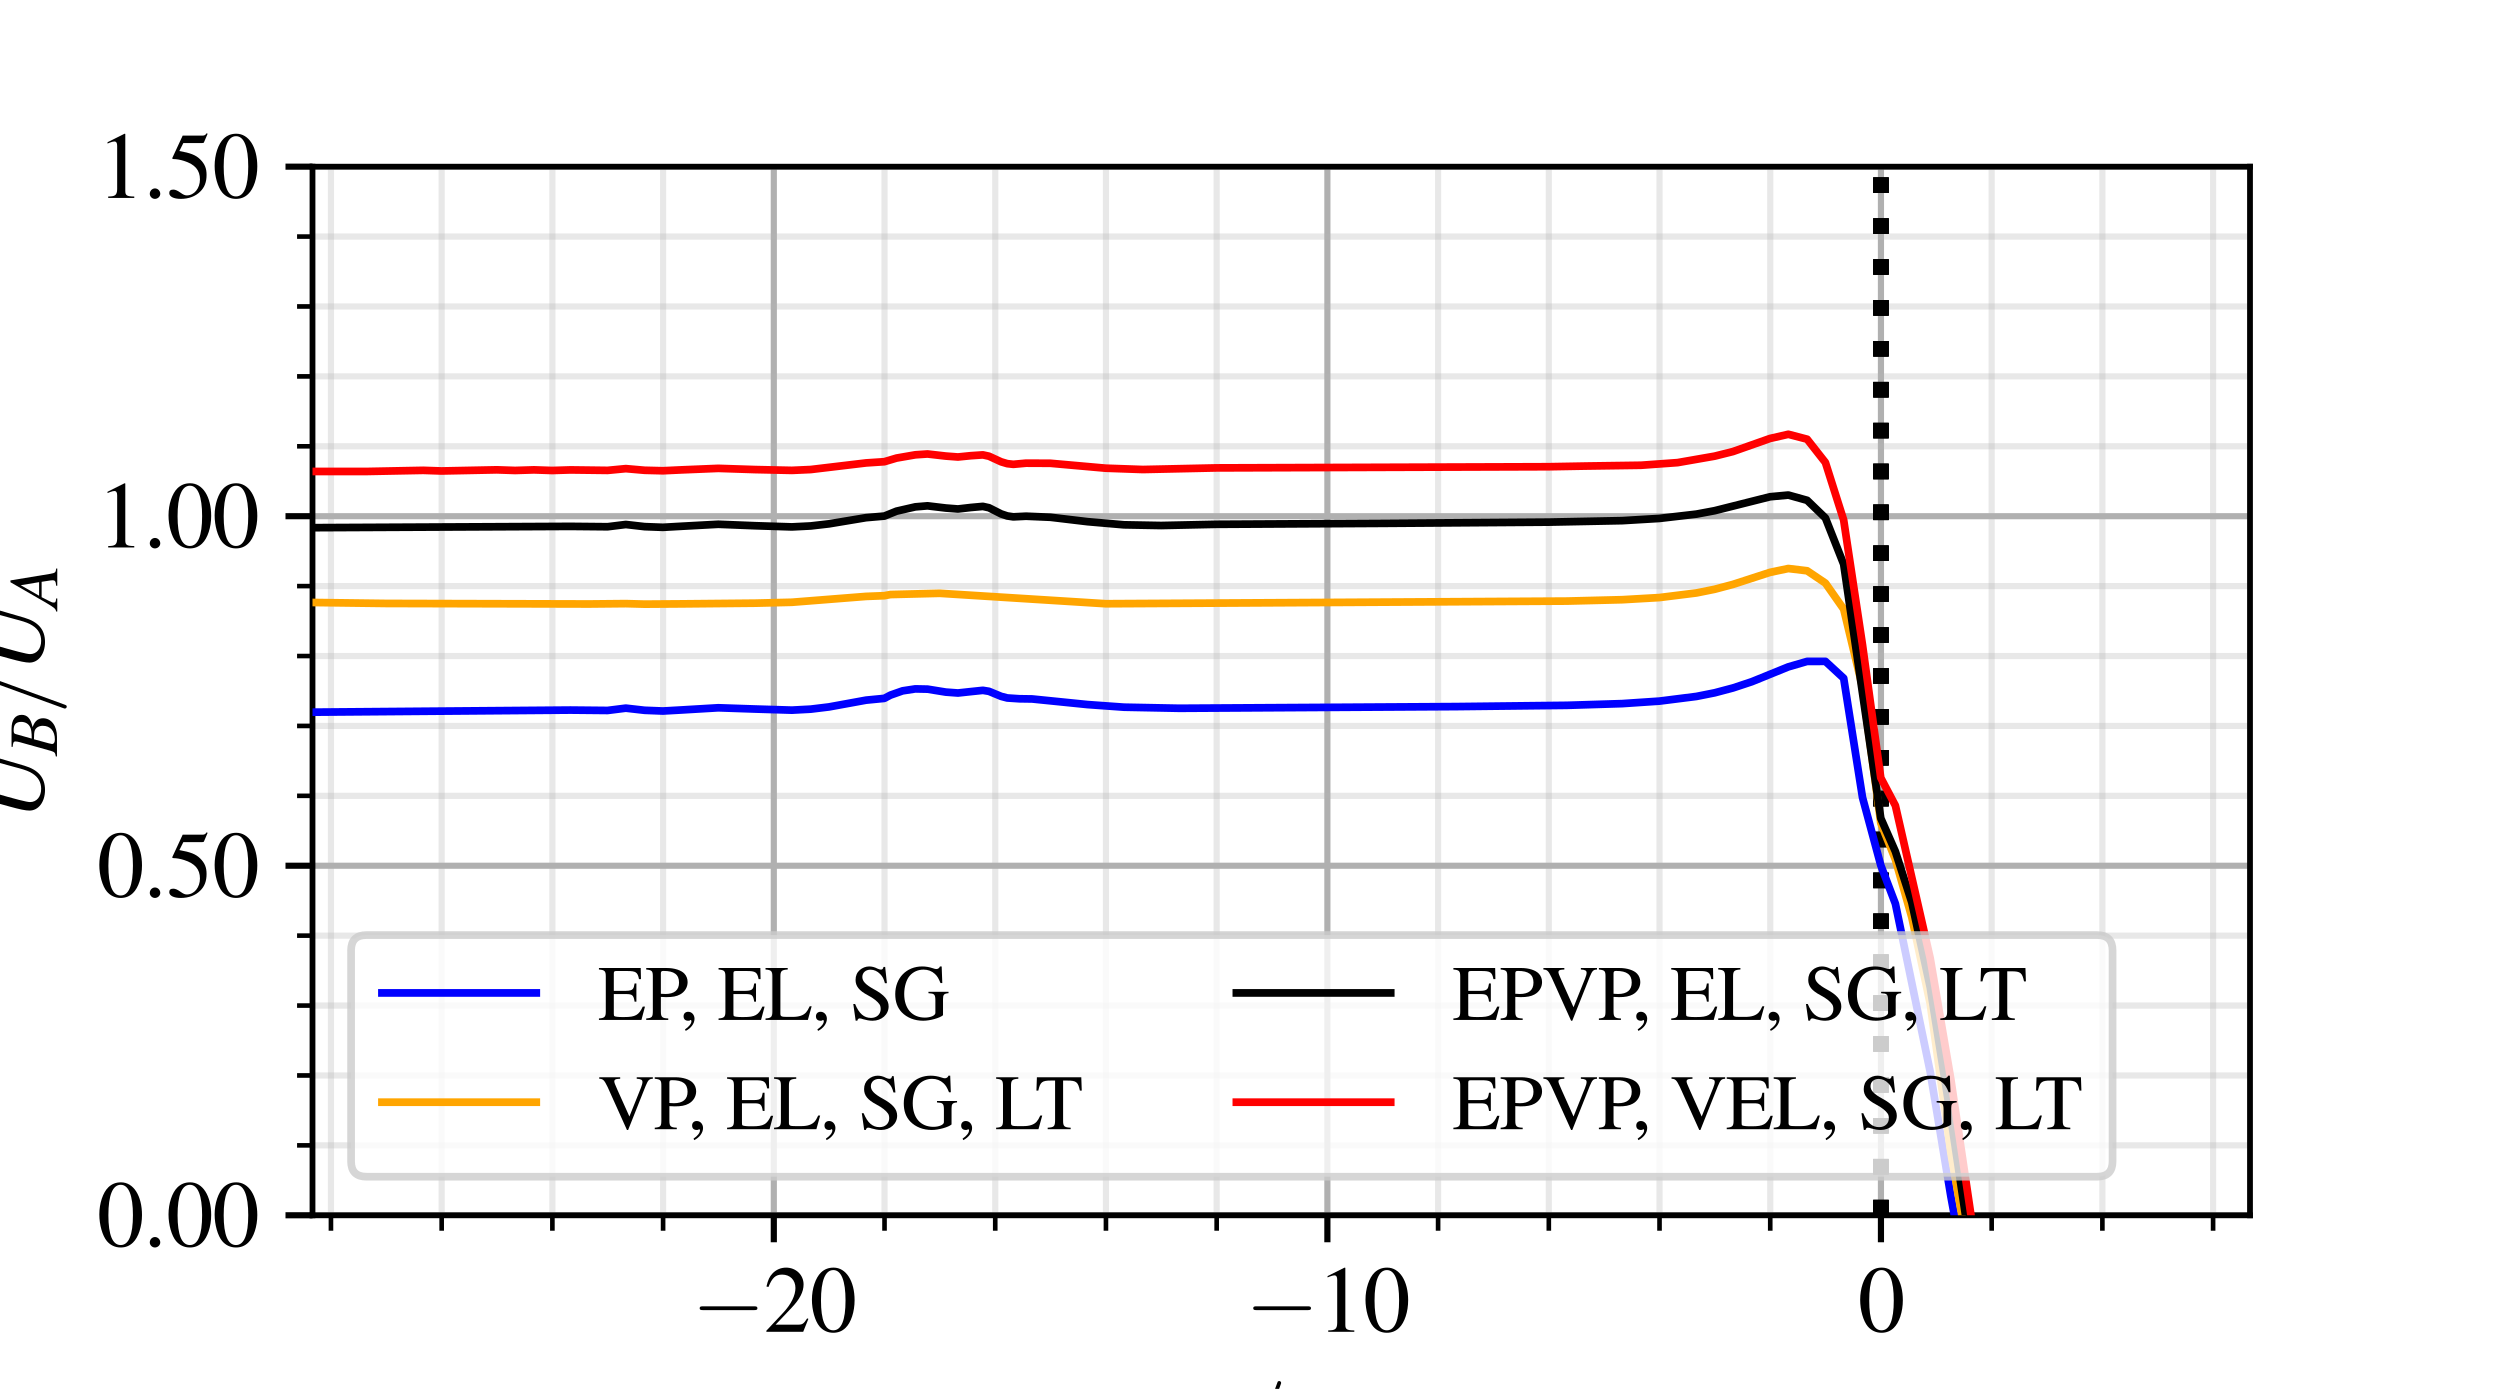 <?xml version="1.0" encoding="utf-8" standalone="no"?>
<!DOCTYPE svg PUBLIC "-//W3C//DTD SVG 1.1//EN"
  "http://www.w3.org/Graphics/SVG/1.1/DTD/svg11.dtd">
<svg xmlns:xlink="http://www.w3.org/1999/xlink" width="324pt" height="180pt" viewBox="0 0 324 180" xmlns="http://www.w3.org/2000/svg" version="1.1">
 <defs>
  <style type="text/css">*{stroke-linejoin: round; stroke-linecap: butt}</style>
 </defs>
 <g id="figure_1">
  <g id="patch_1">
   <path d="M 0 180 
L 324 180 
L 324 0 
L 0 0 
z
" style="fill: #ffffff"/>
  </g>
  <g id="axes_1">
   <g id="patch_2">
    <path d="M 40.5 157.5 
L 291.6 157.5 
L 291.6 21.6 
L 40.5 21.6 
z
" style="fill: #ffffff"/>
   </g>
   <g id="matplotlib.axis_1">
    <g id="xtick_1">
     <g id="line2d_1">
      <path d="M 100.286 157.5 
L 100.286 21.6 
" clip-path="url(#p2746945ad8)" style="fill: none; stroke: #b0b0b0; stroke-width: 0.8; stroke-linecap: square"/>
     </g>
     <g id="line2d_2">
      <defs>
       <path id="m96d74367d3" d="M 0 0 
L 0 3.5 
" style="stroke: #000000; stroke-width: 0.8"/>
      </defs>
      <g>
       <use xlink:href="#m96d74367d3" x="100.286" y="157.5" style="stroke: #000000; stroke-width: 0.8"/>
      </g>
     </g>
     <g id="text_1">
      <!-- $\mathdefault{-20}$ -->
      <g transform="translate(89.664 172.605)scale(0.12 -0.12)">
       <defs>
        <path id="CMSY10-0" d="M 4218 1472 
C 4326 1472 4442 1472 4442 1600 
C 4442 1728 4326 1728 4218 1728 
L 755 1728 
C 646 1728 531 1728 531 1600 
C 531 1472 646 1472 755 1472 
L 4218 1472 
z
" transform="scale(0.016)"/>
        <path id="NimbusRomNo9L-Regu-32" d="M 3040 879 
L 2957 912 
C 2720 544 2637 486 2349 486 
L 819 486 
L 1894 1621 
C 2464 2221 2714 2711 2714 3214 
C 2714 3858 2195 4352 1530 4352 
C 1178 4352 845 4211 608 3955 
C 403 3736 307 3530 198 3072 
L 333 3039 
C 589 3671 819 3878 1261 3878 
C 1798 3878 2163 3510 2163 2969 
C 2163 2466 1869 1866 1331 1292 
L 192 76 
L 192 0 
L 2688 0 
L 3040 879 
z
" transform="scale(0.016)"/>
        <path id="NimbusRomNo9L-Regu-30" d="M 1626 4352 
C 1274 4352 1005 4243 768 4019 
C 397 3661 154 2924 154 2176 
C 154 1478 365 729 666 371 
C 902 89 1229 -64 1600 -64 
C 1926 -64 2202 44 2432 268 
C 2803 620 3046 1363 3046 2137 
C 3046 3449 2464 4352 1626 4352 
z
M 1606 4185 
C 2144 4185 2432 3462 2432 2124 
C 2432 787 2150 102 1600 102 
C 1050 102 768 787 768 2118 
C 768 3475 1056 4185 1606 4185 
z
" transform="scale(0.016)"/>
       </defs>
       <use xlink:href="#CMSY10-0" transform="scale(0.996)"/>
       <use xlink:href="#NimbusRomNo9L-Regu-32" transform="translate(77.409 0)scale(0.996)"/>
       <use xlink:href="#NimbusRomNo9L-Regu-30" transform="translate(127.222 0)scale(0.996)"/>
      </g>
     </g>
    </g>
    <g id="xtick_2">
     <g id="line2d_3">
      <path d="M 172.029 157.5 
L 172.029 21.6 
" clip-path="url(#p2746945ad8)" style="fill: none; stroke: #b0b0b0; stroke-width: 0.8; stroke-linecap: square"/>
     </g>
     <g id="line2d_4">
      <g>
       <use xlink:href="#m96d74367d3" x="172.029" y="157.5" style="stroke: #000000; stroke-width: 0.8"/>
      </g>
     </g>
     <g id="text_2">
      <!-- $\mathdefault{-10}$ -->
      <g transform="translate(161.406 172.605)scale(0.12 -0.12)">
       <defs>
        <path id="NimbusRomNo9L-Regu-31" d="M 1862 4352 
L 710 3776 
L 710 3686 
C 787 3718 858 3743 883 3756 
C 998 3801 1107 3826 1171 3826 
C 1306 3826 1363 3731 1363 3525 
L 1363 599 
C 1363 386 1312 238 1210 179 
C 1114 121 1024 102 755 96 
L 755 0 
L 2522 0 
L 2522 96 
C 2016 102 1914 167 1914 477 
L 1914 4339 
L 1862 4352 
z
" transform="scale(0.016)"/>
       </defs>
       <use xlink:href="#CMSY10-0" transform="scale(0.996)"/>
       <use xlink:href="#NimbusRomNo9L-Regu-31" transform="translate(77.409 0)scale(0.996)"/>
       <use xlink:href="#NimbusRomNo9L-Regu-30" transform="translate(127.222 0)scale(0.996)"/>
      </g>
     </g>
    </g>
    <g id="xtick_3">
     <g id="line2d_5">
      <path d="M 243.771 157.5 
L 243.771 21.6 
" clip-path="url(#p2746945ad8)" style="fill: none; stroke: #b0b0b0; stroke-width: 0.8; stroke-linecap: square"/>
     </g>
     <g id="line2d_6">
      <g>
       <use xlink:href="#m96d74367d3" x="243.771" y="157.5" style="stroke: #000000; stroke-width: 0.8"/>
      </g>
     </g>
     <g id="text_3">
      <!-- $\mathdefault{0}$ -->
      <g transform="translate(240.783 172.605)scale(0.12 -0.12)">
       <use xlink:href="#NimbusRomNo9L-Regu-30" transform="scale(0.996)"/>
      </g>
     </g>
    </g>
    <g id="xtick_4">
     <g id="line2d_7">
      <path d="M 42.891 157.5 
L 42.891 21.6 
" clip-path="url(#p2746945ad8)" style="fill: none; stroke: #b0b0b0; stroke-opacity: 0.3; stroke-width: 0.8; stroke-linecap: square"/>
     </g>
     <g id="line2d_8">
      <defs>
       <path id="m270e35d89f" d="M 0 0 
L 0 2 
" style="stroke: #000000; stroke-width: 0.6"/>
      </defs>
      <g>
       <use xlink:href="#m270e35d89f" x="42.891" y="157.5" style="stroke: #000000; stroke-width: 0.6"/>
      </g>
     </g>
    </g>
    <g id="xtick_5">
     <g id="line2d_9">
      <path d="M 57.24 157.5 
L 57.24 21.6 
" clip-path="url(#p2746945ad8)" style="fill: none; stroke: #b0b0b0; stroke-opacity: 0.3; stroke-width: 0.8; stroke-linecap: square"/>
     </g>
     <g id="line2d_10">
      <g>
       <use xlink:href="#m270e35d89f" x="57.24" y="157.5" style="stroke: #000000; stroke-width: 0.6"/>
      </g>
     </g>
    </g>
    <g id="xtick_6">
     <g id="line2d_11">
      <path d="M 71.589 157.5 
L 71.589 21.6 
" clip-path="url(#p2746945ad8)" style="fill: none; stroke: #b0b0b0; stroke-opacity: 0.3; stroke-width: 0.8; stroke-linecap: square"/>
     </g>
     <g id="line2d_12">
      <g>
       <use xlink:href="#m270e35d89f" x="71.589" y="157.5" style="stroke: #000000; stroke-width: 0.6"/>
      </g>
     </g>
    </g>
    <g id="xtick_7">
     <g id="line2d_13">
      <path d="M 85.937 157.5 
L 85.937 21.6 
" clip-path="url(#p2746945ad8)" style="fill: none; stroke: #b0b0b0; stroke-opacity: 0.3; stroke-width: 0.8; stroke-linecap: square"/>
     </g>
     <g id="line2d_14">
      <g>
       <use xlink:href="#m270e35d89f" x="85.937" y="157.5" style="stroke: #000000; stroke-width: 0.6"/>
      </g>
     </g>
    </g>
    <g id="xtick_8">
     <g id="line2d_15">
      <path d="M 114.634 157.5 
L 114.634 21.6 
" clip-path="url(#p2746945ad8)" style="fill: none; stroke: #b0b0b0; stroke-opacity: 0.3; stroke-width: 0.8; stroke-linecap: square"/>
     </g>
     <g id="line2d_16">
      <g>
       <use xlink:href="#m270e35d89f" x="114.634" y="157.5" style="stroke: #000000; stroke-width: 0.6"/>
      </g>
     </g>
    </g>
    <g id="xtick_9">
     <g id="line2d_17">
      <path d="M 128.983 157.5 
L 128.983 21.6 
" clip-path="url(#p2746945ad8)" style="fill: none; stroke: #b0b0b0; stroke-opacity: 0.3; stroke-width: 0.8; stroke-linecap: square"/>
     </g>
     <g id="line2d_18">
      <g>
       <use xlink:href="#m270e35d89f" x="128.983" y="157.5" style="stroke: #000000; stroke-width: 0.6"/>
      </g>
     </g>
    </g>
    <g id="xtick_10">
     <g id="line2d_19">
      <path d="M 143.331 157.5 
L 143.331 21.6 
" clip-path="url(#p2746945ad8)" style="fill: none; stroke: #b0b0b0; stroke-opacity: 0.3; stroke-width: 0.8; stroke-linecap: square"/>
     </g>
     <g id="line2d_20">
      <g>
       <use xlink:href="#m270e35d89f" x="143.331" y="157.5" style="stroke: #000000; stroke-width: 0.6"/>
      </g>
     </g>
    </g>
    <g id="xtick_11">
     <g id="line2d_21">
      <path d="M 157.68 157.5 
L 157.68 21.6 
" clip-path="url(#p2746945ad8)" style="fill: none; stroke: #b0b0b0; stroke-opacity: 0.3; stroke-width: 0.8; stroke-linecap: square"/>
     </g>
     <g id="line2d_22">
      <g>
       <use xlink:href="#m270e35d89f" x="157.68" y="157.5" style="stroke: #000000; stroke-width: 0.6"/>
      </g>
     </g>
    </g>
    <g id="xtick_12">
     <g id="line2d_23">
      <path d="M 186.377 157.5 
L 186.377 21.6 
" clip-path="url(#p2746945ad8)" style="fill: none; stroke: #b0b0b0; stroke-opacity: 0.3; stroke-width: 0.8; stroke-linecap: square"/>
     </g>
     <g id="line2d_24">
      <g>
       <use xlink:href="#m270e35d89f" x="186.377" y="157.5" style="stroke: #000000; stroke-width: 0.6"/>
      </g>
     </g>
    </g>
    <g id="xtick_13">
     <g id="line2d_25">
      <path d="M 200.726 157.5 
L 200.726 21.6 
" clip-path="url(#p2746945ad8)" style="fill: none; stroke: #b0b0b0; stroke-opacity: 0.3; stroke-width: 0.8; stroke-linecap: square"/>
     </g>
     <g id="line2d_26">
      <g>
       <use xlink:href="#m270e35d89f" x="200.726" y="157.5" style="stroke: #000000; stroke-width: 0.6"/>
      </g>
     </g>
    </g>
    <g id="xtick_14">
     <g id="line2d_27">
      <path d="M 215.074 157.5 
L 215.074 21.6 
" clip-path="url(#p2746945ad8)" style="fill: none; stroke: #b0b0b0; stroke-opacity: 0.3; stroke-width: 0.8; stroke-linecap: square"/>
     </g>
     <g id="line2d_28">
      <g>
       <use xlink:href="#m270e35d89f" x="215.074" y="157.5" style="stroke: #000000; stroke-width: 0.6"/>
      </g>
     </g>
    </g>
    <g id="xtick_15">
     <g id="line2d_29">
      <path d="M 229.423 157.5 
L 229.423 21.6 
" clip-path="url(#p2746945ad8)" style="fill: none; stroke: #b0b0b0; stroke-opacity: 0.3; stroke-width: 0.8; stroke-linecap: square"/>
     </g>
     <g id="line2d_30">
      <g>
       <use xlink:href="#m270e35d89f" x="229.423" y="157.5" style="stroke: #000000; stroke-width: 0.6"/>
      </g>
     </g>
    </g>
    <g id="xtick_16">
     <g id="line2d_31">
      <path d="M 258.12 157.5 
L 258.12 21.6 
" clip-path="url(#p2746945ad8)" style="fill: none; stroke: #b0b0b0; stroke-opacity: 0.3; stroke-width: 0.8; stroke-linecap: square"/>
     </g>
     <g id="line2d_32">
      <g>
       <use xlink:href="#m270e35d89f" x="258.12" y="157.5" style="stroke: #000000; stroke-width: 0.6"/>
      </g>
     </g>
    </g>
    <g id="xtick_17">
     <g id="line2d_33">
      <path d="M 272.469 157.5 
L 272.469 21.6 
" clip-path="url(#p2746945ad8)" style="fill: none; stroke: #b0b0b0; stroke-opacity: 0.3; stroke-width: 0.8; stroke-linecap: square"/>
     </g>
     <g id="line2d_34">
      <g>
       <use xlink:href="#m270e35d89f" x="272.469" y="157.5" style="stroke: #000000; stroke-width: 0.6"/>
      </g>
     </g>
    </g>
    <g id="xtick_18">
     <g id="line2d_35">
      <path d="M 286.817 157.5 
L 286.817 21.6 
" clip-path="url(#p2746945ad8)" style="fill: none; stroke: #b0b0b0; stroke-opacity: 0.3; stroke-width: 0.8; stroke-linecap: square"/>
     </g>
     <g id="line2d_36">
      <g>
       <use xlink:href="#m270e35d89f" x="286.817" y="157.5" style="stroke: #000000; stroke-width: 0.6"/>
      </g>
     </g>
    </g>
    <g id="text_4">
     <!-- $z/R_t$ -->
     <g transform="translate(155.949 188.16)scale(0.12 -0.12)">
      <defs>
       <path id="NimbusRomNo9L-ReguItal-7a" d="M 518 1991 
C 653 2310 736 2368 1037 2368 
L 1971 2368 
L -13 -7 
L 45 -64 
C 147 19 230 51 339 51 
C 493 51 704 -32 1005 -225 
C 1325 -429 1542 -512 1722 -512 
C 2042 -512 2323 -278 2323 -13 
C 2323 121 2234 217 2099 217 
C 1971 198 1882 115 1882 0 
C 1882 -57 1901 -120 1939 -189 
C 1958 -227 1971 -265 1971 -284 
C 1971 -340 1901 -378 1798 -378 
C 1638 -378 1562 -328 1350 -63 
C 1069 301 947 385 576 469 
L 2432 2681 
L 2432 2752 
L 614 2752 
L 416 2013 
L 518 1991 
z
" transform="scale(0.016)"/>
       <path id="CMMI10-3d" d="M 2810 4557 
C 2842 4640 2842 4665 2842 4672 
C 2842 4742 2784 4800 2714 4800 
C 2669 4800 2624 4780 2605 4742 
L 384 -1357 
C 352 -1440 352 -1466 352 -1472 
C 352 -1543 410 -1600 480 -1600 
C 563 -1600 582 -1556 621 -1447 
L 2810 4557 
z
" transform="scale(0.016)"/>
       <path id="NimbusRomNo9L-ReguItal-52" d="M 3629 102 
C 3347 121 3219 229 3098 561 
L 2502 2121 
C 2995 2229 3206 2318 3437 2522 
C 3648 2707 3763 2955 3763 3242 
C 3763 3834 3290 4160 2432 4160 
L 845 4160 
L 845 4057 
C 1114 4019 1146 4012 1210 3967 
C 1261 3936 1299 3859 1299 3789 
C 1299 3713 1267 3560 1222 3388 
L 435 573 
C 320 198 275 159 -83 102 
L -83 0 
L 1478 0 
L 1478 102 
C 1088 153 1043 185 1043 395 
C 1043 459 1062 541 1120 764 
L 1478 2095 
L 1894 2063 
L 2682 0 
L 3629 0 
L 3629 102 
z
M 1971 3789 
C 2010 3923 2093 3967 2298 3967 
C 2829 3967 3091 3726 3091 3254 
C 3091 2624 2682 2299 1882 2299 
C 1779 2299 1709 2305 1555 2331 
L 1971 3789 
z
" transform="scale(0.016)"/>
       <path id="NimbusRomNo9L-ReguItal-74" d="M 1894 2752 
L 1382 2752 
L 1562 3411 
C 1568 3424 1568 3436 1568 3443 
C 1568 3488 1549 3507 1517 3507 
C 1478 3507 1459 3500 1421 3449 
C 1171 3123 774 2803 570 2745 
C 410 2694 365 2655 365 2585 
C 365 2579 365 2566 371 2547 
L 845 2547 
L 384 782 
C 371 724 365 705 346 647 
C 288 454 237 230 237 179 
C 237 38 371 -64 544 -64 
C 838 -64 1050 115 1453 711 
L 1370 756 
C 1056 352 954 249 851 249 
C 794 249 755 300 755 377 
C 755 384 755 390 762 410 
L 1325 2547 
L 1862 2547 
L 1894 2752 
z
" transform="scale(0.016)"/>
      </defs>
      <use xlink:href="#NimbusRomNo9L-ReguItal-7a" transform="scale(0.996)"/>
      <use xlink:href="#CMMI10-3d" transform="translate(38.754 0)scale(0.996)"/>
      <use xlink:href="#NimbusRomNo9L-ReguItal-52" transform="translate(88.567 0)scale(0.996)"/>
      <use xlink:href="#NimbusRomNo9L-ReguItal-74" transform="translate(147.595 -14.944)scale(0.737)"/>
     </g>
    </g>
   </g>
   <g id="matplotlib.axis_2">
    <g id="ytick_1">
     <g id="line2d_37">
      <path d="M 40.5 157.5 
L 291.6 157.5 
" clip-path="url(#p2746945ad8)" style="fill: none; stroke: #b0b0b0; stroke-width: 0.8; stroke-linecap: square"/>
     </g>
     <g id="line2d_38">
      <defs>
       <path id="mdfad28b2e6" d="M 0 0 
L -3.5 0 
" style="stroke: #000000; stroke-width: 0.8"/>
      </defs>
      <g>
       <use xlink:href="#mdfad28b2e6" x="40.5" y="157.5" style="stroke: #000000; stroke-width: 0.8"/>
      </g>
     </g>
     <g id="text_5">
      <!-- 0.00 -->
      <g transform="translate(12.578 161.553)scale(0.12 -0.12)">
       <defs>
        <path id="NimbusRomNo9L-Regu-2e" d="M 800 646 
C 608 646 448 480 448 281 
C 448 96 608 -64 794 -64 
C 992 -64 1158 96 1158 281 
C 1158 480 992 646 800 646 
z
" transform="scale(0.016)"/>
       </defs>
       <use xlink:href="#NimbusRomNo9L-Regu-30" transform="scale(0.996)"/>
       <use xlink:href="#NimbusRomNo9L-Regu-2e" transform="translate(49.813 0)scale(0.996)"/>
       <use xlink:href="#NimbusRomNo9L-Regu-30" transform="translate(74.72 0)scale(0.996)"/>
       <use xlink:href="#NimbusRomNo9L-Regu-30" transform="translate(124.533 0)scale(0.996)"/>
      </g>
     </g>
    </g>
    <g id="ytick_2">
     <g id="line2d_39">
      <path d="M 40.5 112.2 
L 291.6 112.2 
" clip-path="url(#p2746945ad8)" style="fill: none; stroke: #b0b0b0; stroke-width: 0.8; stroke-linecap: square"/>
     </g>
     <g id="line2d_40">
      <g>
       <use xlink:href="#mdfad28b2e6" x="40.5" y="112.2" style="stroke: #000000; stroke-width: 0.8"/>
      </g>
     </g>
     <g id="text_6">
      <!-- 0.50 -->
      <g transform="translate(12.578 116.253)scale(0.12 -0.12)">
       <defs>
        <path id="NimbusRomNo9L-Regu-35" d="M 1158 3718 
L 2413 3718 
C 2515 3718 2541 3731 2560 3775 
L 2803 4345 
L 2746 4390 
C 2650 4256 2586 4224 2451 4224 
L 1114 4224 
L 416 2717 
C 410 2705 410 2698 410 2686 
C 410 2654 435 2635 486 2635 
C 691 2635 947 2591 1210 2508 
C 1946 2274 2285 1882 2285 1255 
C 2285 647 1894 172 1395 172 
C 1267 172 1158 217 966 356 
C 762 502 614 565 480 565 
C 294 565 205 489 205 331 
C 205 89 506 -64 986 -64 
C 1523 -64 1984 108 2304 432 
C 2598 717 2733 1078 2733 1559 
C 2733 2015 2611 2306 2291 2622 
C 2010 2901 1645 3047 890 3180 
L 1158 3718 
z
" transform="scale(0.016)"/>
       </defs>
       <use xlink:href="#NimbusRomNo9L-Regu-30" transform="scale(0.996)"/>
       <use xlink:href="#NimbusRomNo9L-Regu-2e" transform="translate(49.813 0)scale(0.996)"/>
       <use xlink:href="#NimbusRomNo9L-Regu-35" transform="translate(74.72 0)scale(0.996)"/>
       <use xlink:href="#NimbusRomNo9L-Regu-30" transform="translate(124.533 0)scale(0.996)"/>
      </g>
     </g>
    </g>
    <g id="ytick_3">
     <g id="line2d_41">
      <path d="M 40.5 66.9 
L 291.6 66.9 
" clip-path="url(#p2746945ad8)" style="fill: none; stroke: #b0b0b0; stroke-width: 0.8; stroke-linecap: square"/>
     </g>
     <g id="line2d_42">
      <g>
       <use xlink:href="#mdfad28b2e6" x="40.5" y="66.9" style="stroke: #000000; stroke-width: 0.8"/>
      </g>
     </g>
     <g id="text_7">
      <!-- 1.00 -->
      <g transform="translate(12.578 70.953)scale(0.12 -0.12)">
       <use xlink:href="#NimbusRomNo9L-Regu-31" transform="scale(0.996)"/>
       <use xlink:href="#NimbusRomNo9L-Regu-2e" transform="translate(49.813 0)scale(0.996)"/>
       <use xlink:href="#NimbusRomNo9L-Regu-30" transform="translate(74.72 0)scale(0.996)"/>
       <use xlink:href="#NimbusRomNo9L-Regu-30" transform="translate(124.533 0)scale(0.996)"/>
      </g>
     </g>
    </g>
    <g id="ytick_4">
     <g id="line2d_43">
      <path d="M 40.5 21.6 
L 291.6 21.6 
" clip-path="url(#p2746945ad8)" style="fill: none; stroke: #b0b0b0; stroke-width: 0.8; stroke-linecap: square"/>
     </g>
     <g id="line2d_44">
      <g>
       <use xlink:href="#mdfad28b2e6" x="40.5" y="21.6" style="stroke: #000000; stroke-width: 0.8"/>
      </g>
     </g>
     <g id="text_8">
      <!-- 1.50 -->
      <g transform="translate(12.578 25.653)scale(0.12 -0.12)">
       <use xlink:href="#NimbusRomNo9L-Regu-31" transform="scale(0.996)"/>
       <use xlink:href="#NimbusRomNo9L-Regu-2e" transform="translate(49.813 0)scale(0.996)"/>
       <use xlink:href="#NimbusRomNo9L-Regu-35" transform="translate(74.72 0)scale(0.996)"/>
       <use xlink:href="#NimbusRomNo9L-Regu-30" transform="translate(124.533 0)scale(0.996)"/>
      </g>
     </g>
    </g>
    <g id="ytick_5">
     <g id="line2d_45">
      <path d="M 40.5 148.44 
L 291.6 148.44 
" clip-path="url(#p2746945ad8)" style="fill: none; stroke: #b0b0b0; stroke-opacity: 0.3; stroke-width: 0.8; stroke-linecap: square"/>
     </g>
     <g id="line2d_46">
      <defs>
       <path id="m2b8393e3b4" d="M 0 0 
L -2 0 
" style="stroke: #000000; stroke-width: 0.6"/>
      </defs>
      <g>
       <use xlink:href="#m2b8393e3b4" x="40.5" y="148.44" style="stroke: #000000; stroke-width: 0.6"/>
      </g>
     </g>
    </g>
    <g id="ytick_6">
     <g id="line2d_47">
      <path d="M 40.5 139.38 
L 291.6 139.38 
" clip-path="url(#p2746945ad8)" style="fill: none; stroke: #b0b0b0; stroke-opacity: 0.3; stroke-width: 0.8; stroke-linecap: square"/>
     </g>
     <g id="line2d_48">
      <g>
       <use xlink:href="#m2b8393e3b4" x="40.5" y="139.38" style="stroke: #000000; stroke-width: 0.6"/>
      </g>
     </g>
    </g>
    <g id="ytick_7">
     <g id="line2d_49">
      <path d="M 40.5 130.32 
L 291.6 130.32 
" clip-path="url(#p2746945ad8)" style="fill: none; stroke: #b0b0b0; stroke-opacity: 0.3; stroke-width: 0.8; stroke-linecap: square"/>
     </g>
     <g id="line2d_50">
      <g>
       <use xlink:href="#m2b8393e3b4" x="40.5" y="130.32" style="stroke: #000000; stroke-width: 0.6"/>
      </g>
     </g>
    </g>
    <g id="ytick_8">
     <g id="line2d_51">
      <path d="M 40.5 121.26 
L 291.6 121.26 
" clip-path="url(#p2746945ad8)" style="fill: none; stroke: #b0b0b0; stroke-opacity: 0.3; stroke-width: 0.8; stroke-linecap: square"/>
     </g>
     <g id="line2d_52">
      <g>
       <use xlink:href="#m2b8393e3b4" x="40.5" y="121.26" style="stroke: #000000; stroke-width: 0.6"/>
      </g>
     </g>
    </g>
    <g id="ytick_9">
     <g id="line2d_53">
      <path d="M 40.5 103.14 
L 291.6 103.14 
" clip-path="url(#p2746945ad8)" style="fill: none; stroke: #b0b0b0; stroke-opacity: 0.3; stroke-width: 0.8; stroke-linecap: square"/>
     </g>
     <g id="line2d_54">
      <g>
       <use xlink:href="#m2b8393e3b4" x="40.5" y="103.14" style="stroke: #000000; stroke-width: 0.6"/>
      </g>
     </g>
    </g>
    <g id="ytick_10">
     <g id="line2d_55">
      <path d="M 40.5 94.08 
L 291.6 94.08 
" clip-path="url(#p2746945ad8)" style="fill: none; stroke: #b0b0b0; stroke-opacity: 0.3; stroke-width: 0.8; stroke-linecap: square"/>
     </g>
     <g id="line2d_56">
      <g>
       <use xlink:href="#m2b8393e3b4" x="40.5" y="94.08" style="stroke: #000000; stroke-width: 0.6"/>
      </g>
     </g>
    </g>
    <g id="ytick_11">
     <g id="line2d_57">
      <path d="M 40.5 85.02 
L 291.6 85.02 
" clip-path="url(#p2746945ad8)" style="fill: none; stroke: #b0b0b0; stroke-opacity: 0.3; stroke-width: 0.8; stroke-linecap: square"/>
     </g>
     <g id="line2d_58">
      <g>
       <use xlink:href="#m2b8393e3b4" x="40.5" y="85.02" style="stroke: #000000; stroke-width: 0.6"/>
      </g>
     </g>
    </g>
    <g id="ytick_12">
     <g id="line2d_59">
      <path d="M 40.5 75.96 
L 291.6 75.96 
" clip-path="url(#p2746945ad8)" style="fill: none; stroke: #b0b0b0; stroke-opacity: 0.3; stroke-width: 0.8; stroke-linecap: square"/>
     </g>
     <g id="line2d_60">
      <g>
       <use xlink:href="#m2b8393e3b4" x="40.5" y="75.96" style="stroke: #000000; stroke-width: 0.6"/>
      </g>
     </g>
    </g>
    <g id="ytick_13">
     <g id="line2d_61">
      <path d="M 40.5 57.84 
L 291.6 57.84 
" clip-path="url(#p2746945ad8)" style="fill: none; stroke: #b0b0b0; stroke-opacity: 0.3; stroke-width: 0.8; stroke-linecap: square"/>
     </g>
     <g id="line2d_62">
      <g>
       <use xlink:href="#m2b8393e3b4" x="40.5" y="57.84" style="stroke: #000000; stroke-width: 0.6"/>
      </g>
     </g>
    </g>
    <g id="ytick_14">
     <g id="line2d_63">
      <path d="M 40.5 48.78 
L 291.6 48.78 
" clip-path="url(#p2746945ad8)" style="fill: none; stroke: #b0b0b0; stroke-opacity: 0.3; stroke-width: 0.8; stroke-linecap: square"/>
     </g>
     <g id="line2d_64">
      <g>
       <use xlink:href="#m2b8393e3b4" x="40.5" y="48.78" style="stroke: #000000; stroke-width: 0.6"/>
      </g>
     </g>
    </g>
    <g id="ytick_15">
     <g id="line2d_65">
      <path d="M 40.5 39.72 
L 291.6 39.72 
" clip-path="url(#p2746945ad8)" style="fill: none; stroke: #b0b0b0; stroke-opacity: 0.3; stroke-width: 0.8; stroke-linecap: square"/>
     </g>
     <g id="line2d_66">
      <g>
       <use xlink:href="#m2b8393e3b4" x="40.5" y="39.72" style="stroke: #000000; stroke-width: 0.6"/>
      </g>
     </g>
    </g>
    <g id="ytick_16">
     <g id="line2d_67">
      <path d="M 40.5 30.66 
L 291.6 30.66 
" clip-path="url(#p2746945ad8)" style="fill: none; stroke: #b0b0b0; stroke-opacity: 0.3; stroke-width: 0.8; stroke-linecap: square"/>
     </g>
     <g id="line2d_68">
      <g>
       <use xlink:href="#m2b8393e3b4" x="40.5" y="30.66" style="stroke: #000000; stroke-width: 0.6"/>
      </g>
     </g>
    </g>
    <g id="text_9">
     <!-- $U_B/U_A$ -->
     <g transform="translate(5.59 106.3)rotate(-90)scale(0.12 -0.12)">
      <defs>
       <path id="NimbusRomNo9L-ReguItal-55" d="M 4896 4160 
L 3622 4160 
L 3622 4057 
C 3827 4038 3891 4025 3968 3974 
C 4032 3936 4077 3846 4077 3763 
C 4077 3661 3910 3009 3603 1929 
C 3578 1846 3552 1738 3520 1616 
C 3405 1201 3309 945 3168 728 
C 2918 332 2573 134 2125 134 
C 1594 134 1229 441 1229 888 
C 1229 1105 1427 1878 1856 3354 
C 1869 3399 1882 3444 1888 3476 
C 2022 3923 2125 4012 2560 4057 
L 2560 4160 
L 813 4160 
L 813 4057 
C 1242 4019 1312 3980 1312 3795 
C 1312 3719 1293 3616 1267 3508 
L 928 2281 
C 736 1591 653 1182 653 926 
C 653 313 1242 -128 2048 -128 
C 2886 -128 3418 326 3699 1284 
L 4230 3105 
C 4474 3936 4499 3968 4896 4057 
L 4896 4160 
z
" transform="scale(0.016)"/>
       <path id="NimbusRomNo9L-ReguItal-42" d="M -51 0 
L 1754 0 
C 2758 0 3450 523 3450 1274 
C 3450 1510 3373 1732 3232 1872 
C 3104 2019 2976 2095 2643 2235 
C 3098 2344 3283 2420 3488 2598 
C 3667 2751 3763 2968 3763 3222 
C 3763 3827 3309 4160 2483 4160 
L 832 4160 
L 832 4057 
C 1229 4025 1325 3974 1325 3795 
C 1325 3700 1299 3541 1254 3388 
L 467 574 
C 352 204 307 166 -51 102 
L -51 0 
z
M 1523 2108 
C 1939 2108 2208 2083 2336 2032 
C 2598 1923 2758 1643 2758 1299 
C 2758 612 2285 192 1504 192 
C 1235 192 1094 287 1094 459 
C 1094 535 1171 841 1318 1350 
C 1402 1637 1440 1783 1523 2108 
z
M 2003 3789 
C 2042 3929 2118 3967 2368 3967 
C 2880 3967 3117 3751 3117 3280 
C 3117 2917 2963 2637 2688 2484 
C 2470 2356 2163 2312 1587 2312 
L 2003 3789 
z
" transform="scale(0.016)"/>
       <path id="NimbusRomNo9L-ReguItal-41" d="M 3610 102 
C 3245 134 3206 185 3123 647 
L 2522 4288 
L 2355 4288 
L 499 1066 
C -7 223 -71 153 -327 102 
L -327 0 
L 870 0 
L 870 102 
C 544 134 493 166 493 324 
C 493 444 512 501 621 717 
L 986 1433 
L 2394 1433 
L 2522 603 
C 2528 546 2534 489 2534 438 
C 2534 197 2445 140 2035 102 
L 2035 0 
L 3610 0 
L 3610 102 
z
M 1120 1664 
L 2080 3345 
L 2362 1664 
L 1120 1664 
z
" transform="scale(0.016)"/>
      </defs>
      <use xlink:href="#NimbusRomNo9L-ReguItal-55" transform="scale(0.996)"/>
      <use xlink:href="#NimbusRomNo9L-ReguItal-42" transform="translate(69.439 -14.944)scale(0.737)"/>
      <use xlink:href="#CMMI10-3d" transform="translate(114.983 0)scale(0.996)"/>
      <use xlink:href="#NimbusRomNo9L-ReguItal-55" transform="translate(159.815 0)scale(0.996)"/>
      <use xlink:href="#NimbusRomNo9L-ReguItal-41" transform="translate(229.254 -15.271)scale(0.737)"/>
     </g>
    </g>
   </g>
   <g id="line2d_69">
    <path d="M 243.771 157.5 
L 243.771 21.6 
" clip-path="url(#p2746945ad8)" style="fill: none; stroke-dasharray: 2,3.3; stroke-dashoffset: 0; stroke: #000000; stroke-width: 2"/>
   </g>
   <g id="line2d_70">
    <path d="M 243.771 157.5 
L 243.771 21.6 
" clip-path="url(#p2746945ad8)" style="fill: none; stroke-dasharray: 2,3.3; stroke-dashoffset: 0; stroke: #000000; stroke-width: 2"/>
   </g>
   <g id="line2d_71">
    <path d="M 243.771 157.5 
L 243.771 21.6 
" clip-path="url(#p2746945ad8)" style="fill: none; stroke-dasharray: 2,3.3; stroke-dashoffset: 0; stroke: #000000; stroke-width: 2"/>
   </g>
   <g id="line2d_72">
    <path d="M 243.771 157.5 
L 243.771 21.6 
" clip-path="url(#p2746945ad8)" style="fill: none; stroke-dasharray: 2,3.3; stroke-dashoffset: 0; stroke: #000000; stroke-width: 2"/>
   </g>
   <g id="patch_3">
    <path d="M 40.5 157.5 
L 40.5 21.6 
" style="fill: none; stroke: #000000; stroke-width: 0.75; stroke-linejoin: miter; stroke-linecap: square"/>
   </g>
   <g id="patch_4">
    <path d="M 291.6 157.5 
L 291.6 21.6 
" style="fill: none; stroke: #000000; stroke-width: 0.75; stroke-linejoin: miter; stroke-linecap: square"/>
   </g>
   <g id="patch_5">
    <path d="M 40.5 157.5 
L 291.6 157.5 
" style="fill: none; stroke: #000000; stroke-width: 0.75; stroke-linejoin: miter; stroke-linecap: square"/>
   </g>
   <g id="patch_6">
    <path d="M 40.5 21.6 
L 291.6 21.6 
" style="fill: none; stroke: #000000; stroke-width: 0.75; stroke-linejoin: miter; stroke-linecap: square"/>
   </g>
   <g id="line2d_73">
    <path d="M 257.624 181 
L 252.837 155.084 
L 250.154 138.912 
L 245.642 117.122 
L 243.748 112.141 
L 241.38 103.35 
L 238.941 87.898 
L 236.573 85.713 
L 234.206 85.716 
L 231.766 86.427 
L 227.031 88.351 
L 224.592 89.159 
L 222.225 89.787 
L 219.857 90.258 
L 215.05 90.866 
L 210.244 91.189 
L 203.069 91.411 
L 188.721 91.575 
L 152.849 91.793 
L 145.675 91.652 
L 140.94 91.312 
L 133.766 90.586 
L 132.116 90.561 
L 130.537 90.457 
L 129.748 90.249 
L 128.17 89.596 
L 127.381 89.468 
L 125.802 89.634 
L 124.152 89.813 
L 122.574 89.697 
L 120.206 89.313 
L 118.628 89.28 
L 116.978 89.533 
L 115.4 90.088 
L 114.61 90.509 
L 112.243 90.74 
L 107.436 91.617 
L 105.069 91.905 
L 102.629 92.035 
L 97.894 91.892 
L 93.088 91.729 
L 88.281 92.014 
L 85.913 92.148 
L 83.546 92.055 
L 81.106 91.777 
L 78.739 92.075 
L 73.932 92.027 
L 26.151 92.414 
L 21.345 92.682 
L 18.977 92.994 
L 16.538 93.657 
L 14.17 93.963 
L 11.803 96.713 
L 9.364 90.777 
L 6.996 97.15 
L 4.629 92.104 
L 4.629 92.104 
" clip-path="url(#p2746945ad8)" style="fill: none; stroke: #0000ff; stroke-linecap: square"/>
   </g>
   <g id="line2d_74">
    <path d="M 258.111 181 
L 255.836 166.471 
L 252.837 149.434 
L 250.154 130.087 
L 247.772 118.898 
L 245.642 111.396 
L 243.748 106.653 
L 241.38 89.074 
L 238.941 78.942 
L 236.573 75.571 
L 234.206 73.974 
L 231.766 73.68 
L 229.399 74.177 
L 224.592 75.737 
L 222.225 76.369 
L 219.857 76.846 
L 215.05 77.445 
L 210.244 77.722 
L 203.069 77.901 
L 143.308 78.244 
L 121.785 76.892 
L 115.4 77.053 
L 114.61 77.202 
L 112.243 77.295 
L 102.629 78.054 
L 97.894 78.17 
L 88.281 78.263 
L 83.546 78.297 
L 81.106 78.231 
L 76.371 78.278 
L 50.042 78.207 
L 33.326 77.988 
L 18.977 77.617 
L 16.538 77.788 
L 14.17 78.195 
L 11.803 79.007 
L 9.364 80.079 
L 6.996 81.465 
L 4.629 81.325 
L 4.629 81.325 
" clip-path="url(#p2746945ad8)" style="fill: none; stroke: #ffa500; stroke-linecap: square"/>
   </g>
   <g id="line2d_75">
    <path d="M 258.431 181 
L 255.836 164.92 
L 252.837 144.864 
L 250.154 127.939 
L 247.772 116.968 
L 245.642 110.357 
L 243.748 106.044 
L 238.941 73.122 
L 236.573 67.126 
L 234.206 64.842 
L 231.766 64.16 
L 229.399 64.38 
L 222.225 66.186 
L 219.857 66.629 
L 215.05 67.189 
L 210.244 67.476 
L 200.702 67.668 
L 179.179 67.826 
L 157.656 67.95 
L 150.482 68.107 
L 145.675 68.017 
L 140.94 67.608 
L 136.133 67.037 
L 132.977 66.901 
L 131.326 66.983 
L 130.537 66.867 
L 129.748 66.603 
L 128.17 65.805 
L 127.381 65.629 
L 125.802 65.773 
L 124.152 65.965 
L 122.574 65.841 
L 120.206 65.557 
L 118.628 65.689 
L 116.189 66.247 
L 114.61 66.885 
L 112.243 67.09 
L 107.436 67.89 
L 105.069 68.163 
L 102.629 68.287 
L 97.894 68.136 
L 93.088 67.945 
L 88.281 68.206 
L 85.913 68.341 
L 83.546 68.253 
L 81.106 67.973 
L 78.739 68.267 
L 73.932 68.219 
L 35.693 68.411 
L 21.345 68.234 
L 16.538 68.963 
L 14.17 69.886 
L 11.803 71.842 
L 9.364 68.797 
L 6.996 72.08 
L 4.629 69.213 
L 4.629 69.213 
" clip-path="url(#p2746945ad8)" style="fill: none; stroke: #000000; stroke-linecap: square"/>
   </g>
   <g id="line2d_76">
    <path d="M 259.177 181 
L 255.836 160.174 
L 252.837 139.917 
L 250.154 124.177 
L 245.642 104.403 
L 243.748 100.807 
L 241.38 83.584 
L 238.941 67.409 
L 236.573 59.937 
L 234.206 56.923 
L 231.766 56.283 
L 229.399 56.825 
L 224.592 58.521 
L 222.225 59.116 
L 217.418 59.955 
L 212.683 60.297 
L 205.509 60.401 
L 200.702 60.489 
L 157.656 60.64 
L 148.114 60.848 
L 143.308 60.679 
L 136.133 60.041 
L 132.977 60.026 
L 131.326 60.177 
L 130.537 60.088 
L 129.748 59.852 
L 128.17 59.125 
L 127.381 58.953 
L 125.802 59.059 
L 124.152 59.226 
L 122.574 59.107 
L 120.206 58.836 
L 118.628 58.943 
L 116.189 59.367 
L 114.61 59.838 
L 112.243 59.995 
L 105.069 60.851 
L 102.629 60.961 
L 97.894 60.858 
L 93.088 60.7 
L 88.281 60.898 
L 85.913 61.009 
L 83.546 60.949 
L 81.106 60.736 
L 78.739 60.962 
L 73.932 60.901 
L 71.565 60.976 
L 69.197 60.895 
L 66.758 60.971 
L 64.39 60.89 
L 57.216 61.038 
L 54.849 60.957 
L 47.674 61.099 
L 28.519 61.102 
L 26.151 60.922 
L 21.345 60.87 
L 16.538 61.501 
L 14.17 62.425 
L 11.803 63.875 
L 9.364 62.499 
L 6.996 65.171 
L 4.629 63.566 
L 4.629 63.566 
" clip-path="url(#p2746945ad8)" style="fill: none; stroke: #ff0000; stroke-linecap: square"/>
   </g>
   <g id="legend_1">
    <g id="patch_7">
     <path d="M 47.5 152.5 
L 271.788 152.5 
Q 273.788 152.5 273.788 150.5 
L 273.788 123.186 
Q 273.788 121.186 271.788 121.186 
L 47.5 121.186 
Q 45.5 121.186 45.5 123.186 
L 45.5 150.5 
Q 45.5 152.5 47.5 152.5 
z
" style="fill: #ffffff; opacity: 0.8; stroke: #cccccc; stroke-linejoin: miter"/>
    </g>
    <g id="line2d_77">
     <path d="M 49.5 128.686 
L 59.5 128.686 
L 69.5 128.686 
" style="fill: none; stroke: #0000ff; stroke-linecap: square"/>
    </g>
    <g id="text_10">
     <!-- EP, EL, SG -->
     <g transform="translate(77.5 132.186)scale(0.1 -0.1)">
      <defs>
       <path id="NimbusRomNo9L-Regu-45" d="M 3821 1087 
L 3642 1087 
C 3322 391 3046 236 2131 236 
L 1958 236 
C 1645 236 1376 269 1331 314 
C 1299 333 1286 404 1286 513 
L 1286 2105 
L 2272 2105 
C 2797 2105 2893 2021 2976 1487 
L 3123 1487 
L 3123 2966 
L 2976 2966 
C 2931 2708 2906 2613 2835 2525 
C 2752 2418 2573 2368 2272 2368 
L 1286 2368 
L 1286 3766 
C 1286 3942 1325 3980 1498 3980 
L 2362 3980 
C 3085 3980 3226 3886 3334 3319 
L 3494 3319 
L 3475 4224 
L 77 4224 
L 77 4102 
C 550 4064 634 3975 634 3528 
L 634 695 
C 634 249 544 153 77 121 
L 77 0 
L 3533 0 
L 3821 1087 
z
" transform="scale(0.016)"/>
       <path id="NimbusRomNo9L-Regu-50" d="M 1293 1875 
C 1459 1862 1568 1855 1734 1855 
C 2234 1855 2579 1919 2854 2073 
C 3238 2276 3469 2661 3469 3077 
C 3469 3343 3379 3583 3206 3766 
C 2950 4044 2394 4224 1792 4224 
L 102 4224 
L 102 4102 
C 576 4051 640 3987 640 3528 
L 640 765 
C 640 230 589 166 102 121 
L 102 0 
L 1894 0 
L 1894 121 
C 1389 140 1293 230 1293 695 
L 1293 1875 
z
M 1293 3772 
C 1293 3942 1338 3987 1510 3987 
C 2374 3987 2771 3690 2771 3040 
C 2771 2427 2394 2112 1658 2112 
C 1530 2112 1440 2118 1293 2130 
L 1293 3772 
z
" transform="scale(0.016)"/>
       <path id="NimbusRomNo9L-Regu-2c" d="M 531 -890 
C 960 -679 1248 -289 1248 96 
C 1248 416 1024 665 736 665 
C 512 665 358 518 358 300 
C 358 57 506 -64 736 -64 
C 774 -64 819 -58 858 -52 
C 902 0 902 0 909 0 
C 960 0 998 -39 998 -90 
C 998 -295 819 -532 474 -769 
L 531 -890 
z
" transform="scale(0.016)"/>
       <path id="NimbusRomNo9L-Regu-4c" d="M 3667 1110 
C 3558 868 3469 721 3373 613 
C 3149 364 2797 249 2266 249 
L 1837 249 
C 1370 249 1286 287 1286 511 
L 1286 3528 
C 1286 3981 1376 4070 1882 4102 
L 1882 4224 
L 77 4224 
L 77 4102 
C 550 4064 634 3974 634 3528 
L 634 696 
C 634 249 544 153 77 121 
L 77 0 
L 3520 0 
L 3827 1113 
L 3667 1110 
z
" transform="scale(0.016)"/>
       <path id="NimbusRomNo9L-Regu-53" d="M 2861 4313 
L 2726 4313 
C 2701 4166 2630 4095 2522 4095 
C 2458 4095 2349 4121 2240 4172 
C 2003 4300 1766 4352 1562 4352 
C 1286 4352 1005 4243 794 4057 
C 570 3859 454 3590 454 3257 
C 454 2745 736 2387 1453 2009 
C 1914 1766 2246 1504 2406 1260 
C 2464 1177 2496 1043 2496 889 
C 2496 460 2176 166 1709 166 
C 1139 166 736 518 416 1299 
L 269 1299 
L 461 -58 
L 602 -58 
C 608 38 685 128 781 128 
C 851 128 960 102 1082 57 
C 1325 -13 1581 -64 1837 -64 
C 2573 -64 3142 441 3142 1100 
C 3142 1625 2790 2041 1946 2496 
C 1274 2867 1005 3148 1005 3494 
C 1005 3846 1274 4089 1670 4089 
C 1958 4089 2227 3968 2451 3737 
C 2650 3533 2739 3366 2842 2988 
L 3002 2988 
L 2861 4313 
z
" transform="scale(0.016)"/>
       <path id="NimbusRomNo9L-Regu-47" d="M 4538 2291 
L 2906 2291 
L 2906 2176 
C 3181 2156 3258 2137 3334 2086 
C 3430 2028 3469 1881 3469 1606 
L 3469 569 
C 3469 364 3078 192 2618 192 
C 1574 192 934 921 934 2112 
C 934 2713 1114 3296 1395 3609 
C 1677 3923 2074 4095 2509 4095 
C 2867 4095 3181 3974 3430 3744 
C 3622 3565 3725 3392 3885 3001 
L 4032 3001 
L 3981 4352 
L 3840 4352 
C 3802 4230 3686 4140 3552 4140 
C 3488 4140 3386 4159 3270 4204 
C 2982 4300 2688 4352 2400 4352 
C 1120 4352 205 3411 205 2105 
C 205 1478 378 998 736 620 
C 1165 179 1779 -64 2483 -64 
C 3034 -64 3834 160 4090 384 
L 4090 1683 
C 4090 2060 4166 2144 4538 2176 
L 4538 2291 
z
" transform="scale(0.016)"/>
      </defs>
      <use xlink:href="#NimbusRomNo9L-Regu-45" transform="scale(0.996)"/>
      <use xlink:href="#NimbusRomNo9L-Regu-50" transform="translate(60.872 0)scale(0.996)"/>
      <use xlink:href="#NimbusRomNo9L-Regu-2c" transform="translate(105.205 0)scale(0.996)"/>
      <use xlink:href="#NimbusRomNo9L-Regu-45" transform="translate(155.018 0)scale(0.996)"/>
      <use xlink:href="#NimbusRomNo9L-Regu-4c" transform="translate(215.89 0)scale(0.996)"/>
      <use xlink:href="#NimbusRomNo9L-Regu-2c" transform="translate(276.761 0)scale(0.996)"/>
      <use xlink:href="#NimbusRomNo9L-Regu-53" transform="translate(326.575 0)scale(0.996)"/>
      <use xlink:href="#NimbusRomNo9L-Regu-47" transform="translate(381.966 0)scale(0.996)"/>
     </g>
    </g>
    <g id="line2d_78">
     <path d="M 49.5 142.843 
L 59.5 142.843 
L 69.5 142.843 
" style="fill: none; stroke: #ffa500; stroke-linecap: square"/>
    </g>
    <g id="text_11">
     <!-- VP, EL, SG, LT -->
     <g transform="translate(77.5 146.343)scale(0.1 -0.1)">
      <defs>
       <path id="NimbusRomNo9L-Regu-56" d="M 4461 4224 
L 3149 4224 
L 3149 4102 
C 3501 4083 3616 4013 3616 3835 
C 3616 3733 3571 3561 3494 3370 
L 2554 1032 
L 1587 3185 
C 1376 3650 1325 3796 1325 3892 
C 1325 4013 1414 4077 1619 4089 
C 1645 4089 1715 4095 1805 4102 
L 1805 4224 
L 102 4224 
L 102 4102 
C 416 4089 506 4000 781 3433 
L 2355 -64 
L 2451 -64 
L 3872 3510 
C 4083 4013 4154 4083 4461 4102 
L 4461 4224 
z
" transform="scale(0.016)"/>
       <path id="NimbusRomNo9L-Regu-54" d="M 1626 3955 
L 1626 765 
C 1626 223 1555 153 1024 121 
L 1024 0 
L 2893 0 
L 2893 121 
C 2368 147 2278 230 2278 695 
L 2278 3955 
L 2624 3955 
C 3354 3955 3494 3840 3642 3138 
L 3795 3138 
L 3757 4224 
L 147 4224 
L 109 3138 
L 262 3138 
C 416 3834 563 3955 1280 3955 
L 1626 3955 
z
" transform="scale(0.016)"/>
      </defs>
      <use xlink:href="#NimbusRomNo9L-Regu-56" transform="scale(0.996)"/>
      <use xlink:href="#NimbusRomNo9L-Regu-50" transform="translate(71.93 0)scale(0.996)"/>
      <use xlink:href="#NimbusRomNo9L-Regu-2c" transform="translate(116.263 0)scale(0.996)"/>
      <use xlink:href="#NimbusRomNo9L-Regu-45" transform="translate(166.076 0)scale(0.996)"/>
      <use xlink:href="#NimbusRomNo9L-Regu-4c" transform="translate(226.948 0)scale(0.996)"/>
      <use xlink:href="#NimbusRomNo9L-Regu-2c" transform="translate(287.82 0)scale(0.996)"/>
      <use xlink:href="#NimbusRomNo9L-Regu-53" transform="translate(337.633 0)scale(0.996)"/>
      <use xlink:href="#NimbusRomNo9L-Regu-47" transform="translate(393.025 0)scale(0.996)"/>
      <use xlink:href="#NimbusRomNo9L-Regu-2c" transform="translate(464.955 0)scale(0.996)"/>
      <use xlink:href="#NimbusRomNo9L-Regu-4c" transform="translate(514.768 0)scale(0.996)"/>
      <use xlink:href="#NimbusRomNo9L-Regu-54" transform="translate(566.474 0)scale(0.996)"/>
     </g>
    </g>
    <g id="line2d_79">
     <path d="M 160.235 128.686 
L 170.235 128.686 
L 180.235 128.686 
" style="fill: none; stroke: #000000; stroke-linecap: square"/>
    </g>
    <g id="text_12">
     <!-- EPVP, EL, SG, LT -->
     <g transform="translate(188.235 132.186)scale(0.1 -0.1)">
      <use xlink:href="#NimbusRomNo9L-Regu-45" transform="scale(0.996)"/>
      <use xlink:href="#NimbusRomNo9L-Regu-50" transform="translate(60.872 0)scale(0.996)"/>
      <use xlink:href="#NimbusRomNo9L-Regu-56" transform="translate(116.263 0)scale(0.996)"/>
      <use xlink:href="#NimbusRomNo9L-Regu-50" transform="translate(188.193 0)scale(0.996)"/>
      <use xlink:href="#NimbusRomNo9L-Regu-2c" transform="translate(232.527 0)scale(0.996)"/>
      <use xlink:href="#NimbusRomNo9L-Regu-45" transform="translate(282.34 0)scale(0.996)"/>
      <use xlink:href="#NimbusRomNo9L-Regu-4c" transform="translate(343.211 0)scale(0.996)"/>
      <use xlink:href="#NimbusRomNo9L-Regu-2c" transform="translate(404.083 0)scale(0.996)"/>
      <use xlink:href="#NimbusRomNo9L-Regu-53" transform="translate(453.896 0)scale(0.996)"/>
      <use xlink:href="#NimbusRomNo9L-Regu-47" transform="translate(509.288 0)scale(0.996)"/>
      <use xlink:href="#NimbusRomNo9L-Regu-2c" transform="translate(581.218 0)scale(0.996)"/>
      <use xlink:href="#NimbusRomNo9L-Regu-4c" transform="translate(631.031 0)scale(0.996)"/>
      <use xlink:href="#NimbusRomNo9L-Regu-54" transform="translate(682.738 0)scale(0.996)"/>
     </g>
    </g>
    <g id="line2d_80">
     <path d="M 160.235 142.843 
L 170.235 142.843 
L 180.235 142.843 
" style="fill: none; stroke: #ff0000; stroke-linecap: square"/>
    </g>
    <g id="text_13">
     <!-- EPVP, VEL, SG, LT -->
     <g transform="translate(188.235 146.343)scale(0.1 -0.1)">
      <use xlink:href="#NimbusRomNo9L-Regu-45" transform="scale(0.996)"/>
      <use xlink:href="#NimbusRomNo9L-Regu-50" transform="translate(60.872 0)scale(0.996)"/>
      <use xlink:href="#NimbusRomNo9L-Regu-56" transform="translate(116.263 0)scale(0.996)"/>
      <use xlink:href="#NimbusRomNo9L-Regu-50" transform="translate(188.193 0)scale(0.996)"/>
      <use xlink:href="#NimbusRomNo9L-Regu-2c" transform="translate(232.527 0)scale(0.996)"/>
      <use xlink:href="#NimbusRomNo9L-Regu-56" transform="translate(282.34 0)scale(0.996)"/>
      <use xlink:href="#NimbusRomNo9L-Regu-45" transform="translate(354.27 0)scale(0.996)"/>
      <use xlink:href="#NimbusRomNo9L-Regu-4c" transform="translate(415.141 0)scale(0.996)"/>
      <use xlink:href="#NimbusRomNo9L-Regu-2c" transform="translate(476.013 0)scale(0.996)"/>
      <use xlink:href="#NimbusRomNo9L-Regu-53" transform="translate(525.826 0)scale(0.996)"/>
      <use xlink:href="#NimbusRomNo9L-Regu-47" transform="translate(581.218 0)scale(0.996)"/>
      <use xlink:href="#NimbusRomNo9L-Regu-2c" transform="translate(653.148 0)scale(0.996)"/>
      <use xlink:href="#NimbusRomNo9L-Regu-4c" transform="translate(702.961 0)scale(0.996)"/>
      <use xlink:href="#NimbusRomNo9L-Regu-54" transform="translate(754.668 0)scale(0.996)"/>
     </g>
    </g>
   </g>
  </g>
 </g>
 <defs>
  <clipPath id="p2746945ad8">
   <rect x="40.5" y="21.6" width="251.1" height="135.9"/>
  </clipPath>
 </defs>
</svg>
